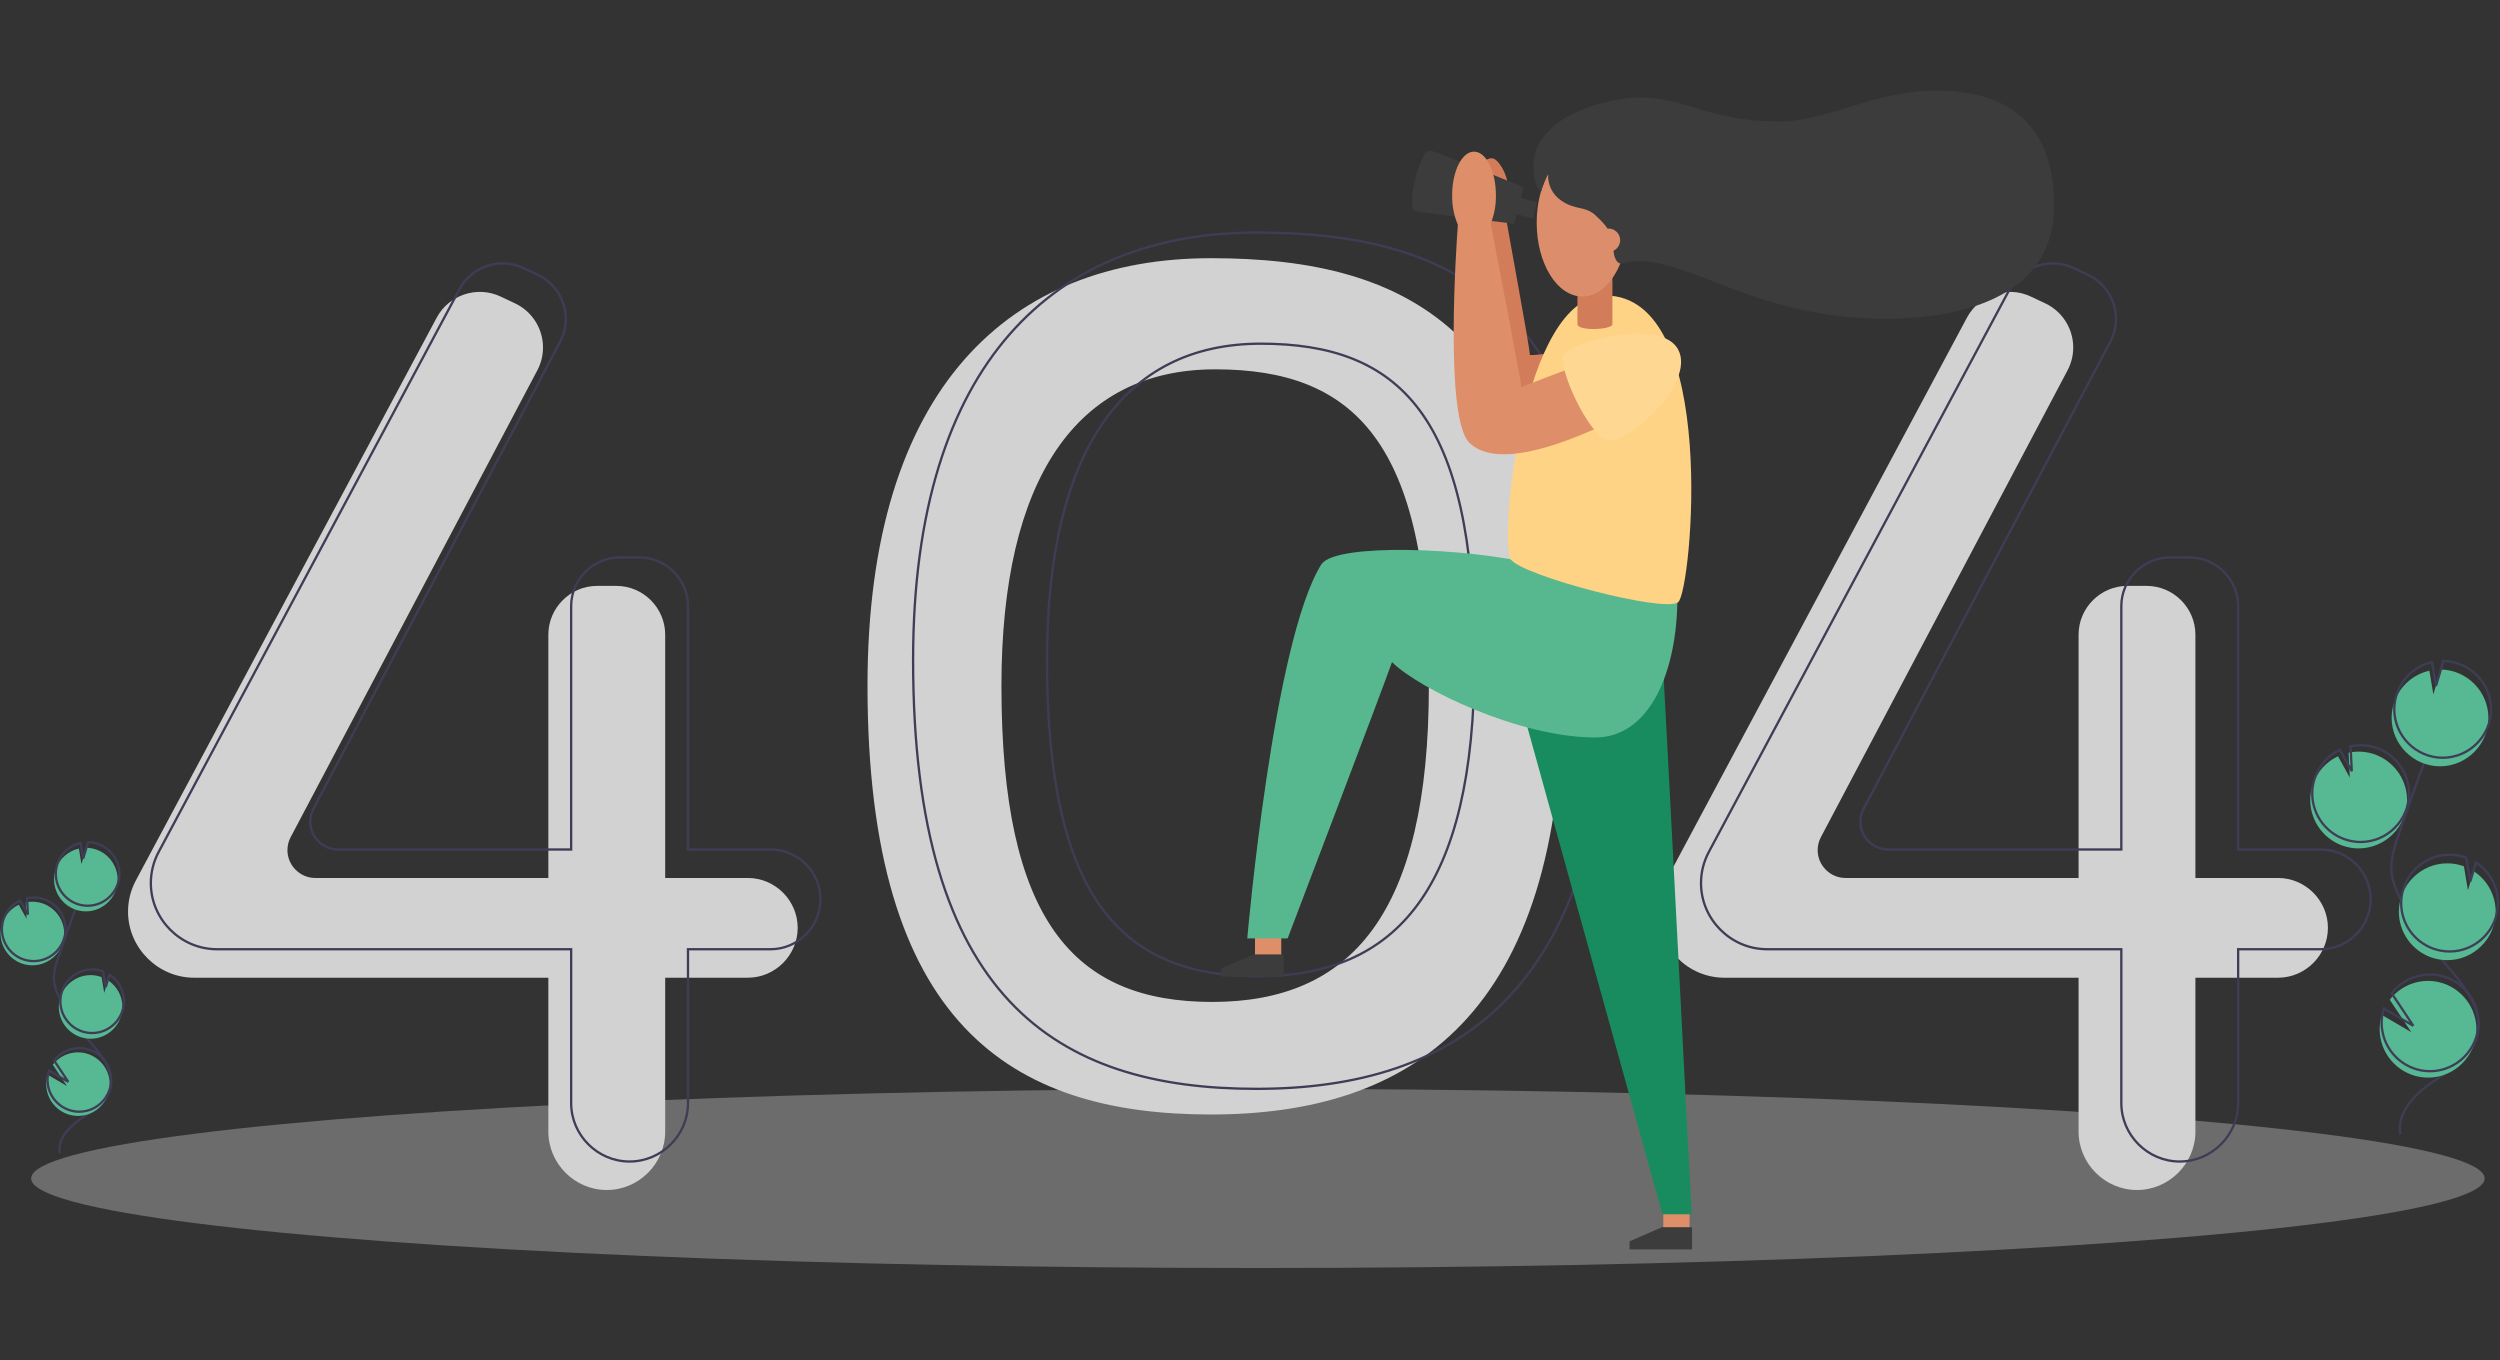 <svg width="100%" height="100%" viewBox="0 0 1075 585" version="1.1" xmlns="http://www.w3.org/2000/svg"><rect x="0" y="0" width="1075" height="585" fill="#333333" stroke="none"/><g><g><ellipse cx="540.895" cy="506.723" rx="527.5" ry="38.521" style="fill:#f2f2f2;fill-opacity:0.3;"/><path d="M520.678,111.022c-85.944,0 -147.651,55.14 -147.651,183.798c0,145.813 61.707,184.411 147.651,184.411c85.944,0 151.327,-42.274 151.327,-184.411c0,-151.939 -65.383,-183.798 -151.327,-183.798Zm0.565,319.809c-59.527,0 -90.626,-34.923 -90.626,-135.916c0,-89.112 32.372,-136.105 91.899,-136.105c59.527,0 91.899,30.868 91.899,136.105c0,98.447 -33.645,135.916 -93.172,135.916Z" style="fill:#d2d2d2;fill-rule:nonzero;"/><path d="M321.563,377.529l-35.534,0l0,-104.639c0,-11.496 -9.46,-20.956 -20.956,-20.956l-8.326,0c0,0 0,0 0,0c-11.496,0 -20.956,9.46 -20.956,20.956l0,104.639l-100.23,0c0,0 0,0 0,0c-6.563,0 -11.963,-5.4 -11.963,-11.963c0,-1.948 0.475,-3.866 1.385,-5.589l106.083,-200.78c1.594,-3.017 2.427,-6.378 2.427,-9.789c0,-8.094 -4.689,-15.494 -12.008,-18.95l-6.262,-2.957c-10.04,-4.741 -22.195,-0.722 -27.429,9.07l-129.382,242.033c-2.203,4.121 -3.356,8.723 -3.356,13.396c0,15.588 12.828,28.416 28.416,28.416l152.319,0l0,66.167c0,13.78 11.339,25.119 25.119,25.119l0,0c13.78,0 25.119,-11.339 25.119,-25.119l0,-66.167l35.534,0c11.764,0 21.443,-9.68 21.443,-21.443c0,-11.764 -9.679,-21.444 -21.443,-21.444Z" style="fill:#d2d2d2;fill-rule:nonzero;"/><path d="M979.56,377.529l-35.534,0l0,-104.639c0,-11.496 -9.46,-20.956 -20.956,-20.956l-8.327,0c0,0 0,0 0,0c-11.496,0 -20.956,9.46 -20.956,20.956l0,104.639l-100.23,0c0,0 0,0 0,0c-6.562,0 -11.963,-5.4 -11.963,-11.963c0,-1.948 0.476,-3.866 1.386,-5.589l106.082,-200.78c1.594,-3.017 2.427,-6.378 2.427,-9.789c0,-8.094 -4.689,-15.494 -12.007,-18.95l-6.263,-2.957c-10.04,-4.741 -22.194,-0.722 -27.429,9.07l-129.381,242.033c-2.203,4.121 -3.356,8.723 -3.356,13.396c0,15.588 12.827,28.416 28.416,28.416l152.318,0l0,66.167c0,13.78 11.34,25.119 25.119,25.119c13.78,0 25.119,-11.339 25.119,-25.119l0,-66.167l35.535,0c11.763,0 21.443,-9.68 21.443,-21.443c0,-11.764 -9.68,-21.443 -21.443,-21.444Z" style="fill:#d2d2d2;fill-rule:nonzero;"/><path d="M331.366,365.276l-35.534,0l0,-104.639c0,0 0,0 0,0c0,-11.496 -9.46,-20.956 -20.956,-20.956l-8.327,0c-11.496,0 -20.955,9.46 -20.955,20.956l0,104.639l-100.231,0c0,0 0,0 0,0c-6.562,0 -11.963,-5.4 -11.963,-11.963c0,-1.948 0.476,-3.867 1.386,-5.589l106.082,-200.78c1.594,-3.017 2.427,-6.378 2.427,-9.79c0,-8.093 -4.689,-15.493 -12.007,-18.949l-6.262,-2.957c-10.041,-4.741 -22.195,-0.722 -27.43,9.07l-129.381,242.032c-2.203,4.122 -3.356,8.723 -3.356,13.397c0,15.588 12.827,28.415 28.416,28.415l152.319,0l0,66.168c0,13.78 11.339,25.119 25.119,25.119l0,0c13.779,0 25.119,-11.339 25.119,-25.119l0,-66.168l35.534,0c11.763,0 21.443,-9.679 21.443,-21.443c0,0 0,0 0,0c0,-11.763 -9.68,-21.443 -21.443,-21.443Z" style="fill:none;fill-rule:nonzero;stroke:#3f3d56;stroke-width:1px;"/><path d="M997.94,365.276l-35.535,0l0,-104.639c0,-11.496 -9.459,-20.956 -20.956,-20.956l-8.326,0c-11.496,0 -20.956,9.46 -20.956,20.956l0,104.639l-100.23,0c0,0 0,0 0,0c-6.563,0 -11.963,-5.4 -11.963,-11.963c0,-1.948 0.476,-3.867 1.386,-5.589l106.082,-200.78c1.594,-3.017 2.427,-6.378 2.427,-9.79c0,-8.093 -4.689,-15.493 -12.007,-18.949l-6.263,-2.957c-10.04,-4.741 -22.195,-0.722 -27.429,9.07l-129.382,242.032c-2.203,4.122 -3.355,8.723 -3.355,13.397c0,15.588 12.827,28.415 28.415,28.415l152.319,0l0,66.168c0,13.78 11.339,25.119 25.119,25.119c13.78,0 25.119,-11.339 25.119,-25.119l0,-66.168l35.535,0c11.763,0 21.443,-9.679 21.443,-21.443c0,-11.763 -9.68,-21.443 -21.443,-21.443Z" style="fill:none;fill-rule:nonzero;stroke:#3f3d56;stroke-width:1px;"/><path d="M540.283,99.995c-85.944,0 -147.651,55.139 -147.651,183.798c0,145.813 61.707,184.41 147.651,184.41c85.944,0 151.327,-42.273 151.327,-184.41c0,-151.94 -65.383,-183.798 -151.327,-183.798Zm0.565,319.808c-59.527,0 -90.626,-34.923 -90.626,-135.916c0,-89.112 32.372,-136.105 91.899,-136.105c59.527,0 91.899,30.868 91.899,136.105c0,98.447 -33.645,135.916 -93.172,135.916l0,0Z" style="fill:none;fill-rule:nonzero;stroke:#3f3d56;stroke-width:1px;"/><path d="M1007.12,363.562c2.279,0.829 4.686,1.253 7.111,1.253c11.417,0 20.812,-9.395 20.812,-20.813c0,-11.417 -9.395,-20.812 -20.812,-20.812c-1.459,0 -2.913,0.153 -4.34,0.457l0.521,10.712l-5.068,-9.18c-4.972,2.336 -8.817,6.555 -10.683,11.722c-0.663,1.811 -1.067,3.707 -1.198,5.63c-0.655,9.247 4.943,17.868 13.657,21.031Z" style="fill:#57b894;fill-rule:nonzero;"/><path d="M1032.19,487.806c-1.789,-9.11 5.963,-17.187 13.621,-22.437c7.658,-5.249 16.605,-10.408 19.218,-19.317c3.755,-12.803 -7.43,-24.529 -16.136,-34.641c-6.459,-7.505 -12.005,-15.748 -16.523,-24.558c-1.812,-3.532 -3.476,-7.225 -3.953,-11.166c-0.686,-5.675 1.137,-11.323 2.974,-16.737c6.12,-18.034 12.663,-35.917 19.629,-53.65" style="fill:none;fill-rule:nonzero;stroke:#3f3d56;stroke-width:1px;"/><path d="M1007.97,360.804c2.279,0.829 4.686,1.253 7.111,1.253c11.417,0 20.812,-9.395 20.812,-20.813c0,-11.417 -9.395,-20.812 -20.812,-20.812c-1.459,0 -2.913,0.153 -4.339,0.457l0.52,10.712l-5.068,-9.18c-4.972,2.336 -8.817,6.556 -10.683,11.723c-0.663,1.81 -1.066,3.706 -1.197,5.629c-0.656,9.247 4.943,17.869 13.656,21.031Z" style="fill:none;fill-rule:nonzero;stroke:#3f3d56;stroke-width:1px;"/><path d="M1029.65,301.601c2.414,-6.659 8.07,-11.643 14.98,-13.198l1.714,10.184l3.177,-10.696c11.298,0.168 20.501,9.509 20.501,20.808c0,11.416 -9.394,20.81 -20.81,20.81c-11.416,0 -20.81,-9.394 -20.81,-20.81c0,-2.421 0.423,-4.823 1.248,-7.098l0,0Z" style="fill:#57b894;fill-rule:nonzero;"/><path d="M1030.79,297.924c2.414,-6.659 8.07,-11.643 14.98,-13.198l1.714,10.184l3.177,-10.696c11.298,0.168 20.501,9.508 20.501,20.808c0,11.416 -9.394,20.81 -20.81,20.81c-11.416,0 -20.81,-9.394 -20.81,-20.81c0,-2.421 0.423,-4.823 1.248,-7.098l0,0Z" style="fill:none;fill-rule:nonzero;stroke:#3f3d56;stroke-width:1px;"/><path d="M1045.24,411.617c2.275,0.825 4.676,1.247 7.096,1.247c11.416,0 20.81,-9.394 20.81,-20.81c0,-7.044 -3.577,-13.627 -9.487,-17.46l-2.441,8.22l-1.732,-10.304c-0.017,-0.008 -0.034,-0.015 -0.053,-0.02c-2.278,-0.828 -4.684,-1.252 -7.108,-1.252c-11.417,0 -20.811,9.395 -20.811,20.811c0,8.741 5.507,16.592 13.726,19.568l0,0Z" style="fill:#57b894;fill-rule:nonzero;"/><path d="M1046.23,407.892c2.275,0.826 4.676,1.248 7.096,1.248c11.416,0 20.81,-9.394 20.81,-20.81c0,-7.045 -3.577,-13.627 -9.487,-17.46l-2.441,8.219l-1.731,-10.304c-0.017,-0.008 -0.035,-0.015 -0.053,-0.02c-2.279,-0.828 -4.685,-1.252 -7.109,-1.252c-11.416,0 -20.811,9.395 -20.811,20.812c0,8.741 5.507,16.591 13.726,19.567l0,0Z" style="fill:none;fill-rule:nonzero;stroke:#3f3d56;stroke-width:1px;"/><path d="M1023.58,446.18c1.741,9.906 10.429,17.201 20.487,17.201c11.411,0 20.801,-9.391 20.801,-20.802c0,-11.411 -9.39,-20.801 -20.801,-20.801c-6.447,0 -12.541,2.997 -16.477,8.104l9.273,13.957l-12.67,-7.408c-0.982,3.154 -1.193,6.497 -0.613,9.749Z" style="fill:#57b894;fill-rule:nonzero;"/><path d="M1024.43,443.422c1.741,9.906 10.429,17.201 20.487,17.201c11.412,0 20.802,-9.39 20.802,-20.802c0,-11.411 -9.39,-20.801 -20.802,-20.801c-6.447,0 -12.541,2.997 -16.476,8.104l9.272,13.957l-12.67,-7.408c-0.982,3.154 -1.192,6.497 -0.613,9.749Z" style="fill:none;fill-rule:nonzero;stroke:#3f3d56;stroke-width:1px;"/><path d="M9.259,414.261c1.498,0.545 3.079,0.823 4.673,0.823c7.501,0 13.674,-6.172 13.674,-13.674c0,-7.501 -6.173,-13.674 -13.674,-13.674c-0.959,0 -1.914,0.101 -2.852,0.3l0.343,7.039l-3.33,-6.032c-3.267,1.535 -5.793,4.307 -7.019,7.702c-0.436,1.189 -0.701,2.435 -0.787,3.699c-0.431,6.075 3.248,11.739 8.972,13.817Z" style="fill:#57b894;fill-rule:nonzero;"/><path d="M25.736,495.892c-1.176,-5.986 3.918,-11.292 8.949,-14.742c5.031,-3.449 10.91,-6.838 12.626,-12.691c2.467,-8.412 -4.881,-16.117 -10.601,-22.76c-4.244,-4.931 -7.888,-10.347 -10.856,-16.135c-1.291,-2.274 -2.17,-4.757 -2.597,-7.336c-0.451,-3.729 0.747,-7.44 1.954,-10.997c4.02,-11.849 8.319,-23.598 12.896,-35.249" style="fill:none;fill-rule:nonzero;stroke:#3f3d56;stroke-width:1px;"/><path d="M9.823,412.449c1.497,0.545 3.078,0.823 4.672,0.823c7.501,0 13.674,-6.172 13.674,-13.674c0,-7.501 -6.173,-13.674 -13.674,-13.674c-0.959,0 -1.914,0.101 -2.851,0.3l0.342,7.039l-3.33,-6.032c-3.267,1.535 -5.793,4.307 -7.019,7.702c-0.436,1.189 -0.701,2.435 -0.787,3.699c-0.43,6.075 3.248,11.739 8.973,13.817Z" style="fill:none;fill-rule:nonzero;stroke:#3f3d56;stroke-width:1px;"/><path d="M24.064,373.552c1.586,-4.375 5.302,-7.65 9.843,-8.671l1.125,6.691l2.088,-7.028c7.423,0.11 13.47,6.247 13.47,13.671c0,7.501 -6.172,13.673 -13.673,13.673c-7.501,0 -13.673,-6.172 -13.673,-13.673c0,-1.59 0.278,-3.168 0.82,-4.663Z" style="fill:#57b894;fill-rule:nonzero;"/><path d="M24.815,371.136c1.586,-4.375 5.302,-7.65 9.842,-8.671l1.126,6.69l2.088,-7.027c7.423,0.11 13.469,6.247 13.469,13.671c0,7.501 -6.172,13.673 -13.672,13.673c-7.501,0 -13.673,-6.172 -13.673,-13.673c0,-1.59 0.278,-3.168 0.82,-4.663Z" style="fill:none;fill-rule:nonzero;stroke:#3f3d56;stroke-width:1px;"/><path d="M34.31,445.834c1.494,0.542 3.072,0.82 4.662,0.82c7.5,0 13.672,-6.172 13.672,-13.673c0,-4.628 -2.35,-8.953 -6.233,-11.471l-1.604,5.4l-1.137,-6.77c-0.011,-0.005 -0.023,-0.01 -0.035,-0.013c-1.498,-0.545 -3.079,-0.823 -4.673,-0.823c-7.501,0 -13.673,6.172 -13.673,13.673c0,5.744 3.619,10.903 9.021,12.857Z" style="fill:#57b894;fill-rule:nonzero;"/><path d="M34.96,443.387c1.495,0.542 3.073,0.82 4.663,0.82c7.5,0 13.672,-6.172 13.672,-13.673c0,-4.628 -2.35,-8.953 -6.233,-11.471l-1.604,5.4l-1.137,-6.77c-0.012,-0.005 -0.023,-0.01 -0.035,-0.013c-1.495,-0.542 -3.073,-0.82 -4.663,-0.82c-7.501,0 -13.673,6.172 -13.673,13.673c0,5.74 3.614,10.897 9.01,12.854Z" style="fill:none;fill-rule:nonzero;stroke:#3f3d56;stroke-width:1px;"/><path d="M20.074,468.543c1.144,6.508 6.852,11.301 13.461,11.301c7.497,0 13.666,-6.17 13.666,-13.667c0,-7.497 -6.169,-13.667 -13.666,-13.667c-4.236,0 -8.24,1.97 -10.826,5.325l6.092,9.17l-8.324,-4.867c-0.645,2.071 -0.784,4.268 -0.403,6.405Z" style="fill:#57b894;fill-rule:nonzero;"/><path d="M20.637,466.731c1.144,6.508 6.853,11.301 13.461,11.301c7.497,0 13.667,-6.17 13.667,-13.667c0,-7.497 -6.17,-13.667 -13.667,-13.667c-4.236,0 -8.24,1.97 -10.826,5.325l6.092,9.17l-8.324,-4.867c-0.645,2.071 -0.784,4.268 -0.403,6.405Z" style="fill:none;fill-rule:nonzero;stroke:#3f3d56;stroke-width:1px;"/></g><g><rect x="715.223" y="519.62" width="11.296" height="9.562" style="fill:#de8e68;"/><path d="M727.581,527.689l0,9.562l-26.875,0l0,-3.48l13.979,-6.082l12.896,0Z" style="fill:#3c3c3c;fill-rule:nonzero;"/><rect x="539.645" y="402.314" width="11.296" height="9.562" style="fill:#de8e68;"/><path d="M552.004,410.382l0,9.563l-26.868,0l0,-3.473l13.978,-6.09l12.89,0Z" style="fill:#3c3c3c;fill-rule:nonzero;"/><path d="M714.831,282.491c0.571,5.432 12.571,239.653 12.571,239.653l-12.571,0l-61.127,-220.534l61.127,-19.119Z" style="fill:#198c5f;fill-rule:nonzero;"/><path d="M721.286,256.686c0,31.808 -11.695,60.429 -35.368,60.429c-32.499,0 -75.524,-20.718 -87.364,-32.412c-2.955,8.739 -44.87,118.813 -44.87,118.813l-17.359,0c0,0 11.123,-128.163 31.975,-161.034c6.859,-9.138 62.839,-6.853 91.122,0c28.282,6.853 61.864,14.204 61.864,14.204Z" style="fill:#57b88f;fill-rule:nonzero;"/><path d="M637.342,71.354c0.406,-2.025 2.285,-3.439 4.343,-3.268c2.543,0.18 6.7,6.9 6.7,12.339c0,5.438 -1.534,7.484 -1.069,11.435c0.465,3.951 10.525,57.527 10.525,60.794c2.537,0.18 11.615,-1.089 11.615,-1.089l-6.355,25.593l-18.501,0l-11.953,-103.082l4.695,-2.722Z" style="fill:#d37c59;fill-rule:nonzero;"/><path d="M655.085,80.478l-3.898,15.751c0,0 -38.455,-4.469 -42.652,-5.505c-4.197,-1.036 2.125,-27.08 6.435,-26.018c4.309,1.063 40.115,15.772 40.115,15.772Z" style="fill:#3c3c3c;fill-rule:nonzero;"/><path d="M690.32,127.075c49.194,0 37.062,127.094 31.318,131.849c-5.745,4.754 -66.904,-11.289 -71.985,-18.368c-5.08,-7.079 4.589,-113.481 40.667,-113.481Z" style="fill:#fed385;fill-rule:nonzero;"/><path d="M672.763,159.341c-2.703,0.917 -18.554,7.099 -18.554,7.099c-0.266,-3.187 -12.451,-66.406 -13.202,-70.277c1.538,-3.864 2.299,-7.994 2.238,-12.152c0,-10.38 -4.216,-18.807 -9.416,-18.807c-5.2,0 -9.41,8.427 -9.41,18.807c-0.074,4.343 0.763,8.656 2.457,12.656c-0.584,7.903 -5.83,82.935 4.874,93.633c11.289,11.289 38.735,1.109 55.416,-6.475c3.573,-1.235 -1.295,-28.03 -14.403,-24.484Z" style="fill:#de8e68;fill-rule:nonzero;"/><path d="M660.992,86.984l-9.948,-2.641l-1.846,6.951l9.948,2.641l1.846,-6.951Z" style="fill:#3c3c3c;fill-rule:nonzero;"/><path d="M721.671,150.423c7.497,14.556 -22.193,40.78 -30.408,38.828c-8.214,-1.953 -21.462,-31.264 -18.985,-36.524c2.477,-5.259 42.101,-16.468 49.393,-2.304Z" style="fill:#fed892;fill-rule:nonzero;"/><path d="M693.335,139.393c0,2.464 -15.027,3.088 -15.027,0l0,-28.369l15.027,0l0,28.369Z" style="fill:#d37c59;fill-rule:nonzero;"/><ellipse cx="680.393" cy="95.771" rx="19.616" ry="31.722" style="fill:#dc8e6c;"/><path d="M665.697,74.754c-0.304,4.632 1.922,9.084 5.811,11.621c5.85,3.984 10.02,2.224 14.31,5.976c2.265,2.265 7.809,6.641 7.863,13.401c0,5 1.64,7.524 3.081,7.524c1.441,0 5.239,-0.996 7.683,-0.996c23.999,0 52.182,24.776 106.25,24.776c28.242,0 72.561,-7.126 72.561,-48.603c0,-22.399 -8.061,-49.466 -50.674,-49.466c-27.06,0 -46.019,13.281 -68.252,13.281c-28.555,0 -39.565,-10.339 -59.294,-10.339c-14.051,0 -45.674,8.141 -45.674,29.471c0,8.102 2.537,10.452 3.32,10.871c0.253,-0.89 1.8,-5.485 3.015,-7.517Z" style="fill:#3c3c3c;fill-rule:nonzero;"/><circle cx="691.662" cy="103.282" r="5.007" style="fill:#dc8e6c;"/></g></g></svg>